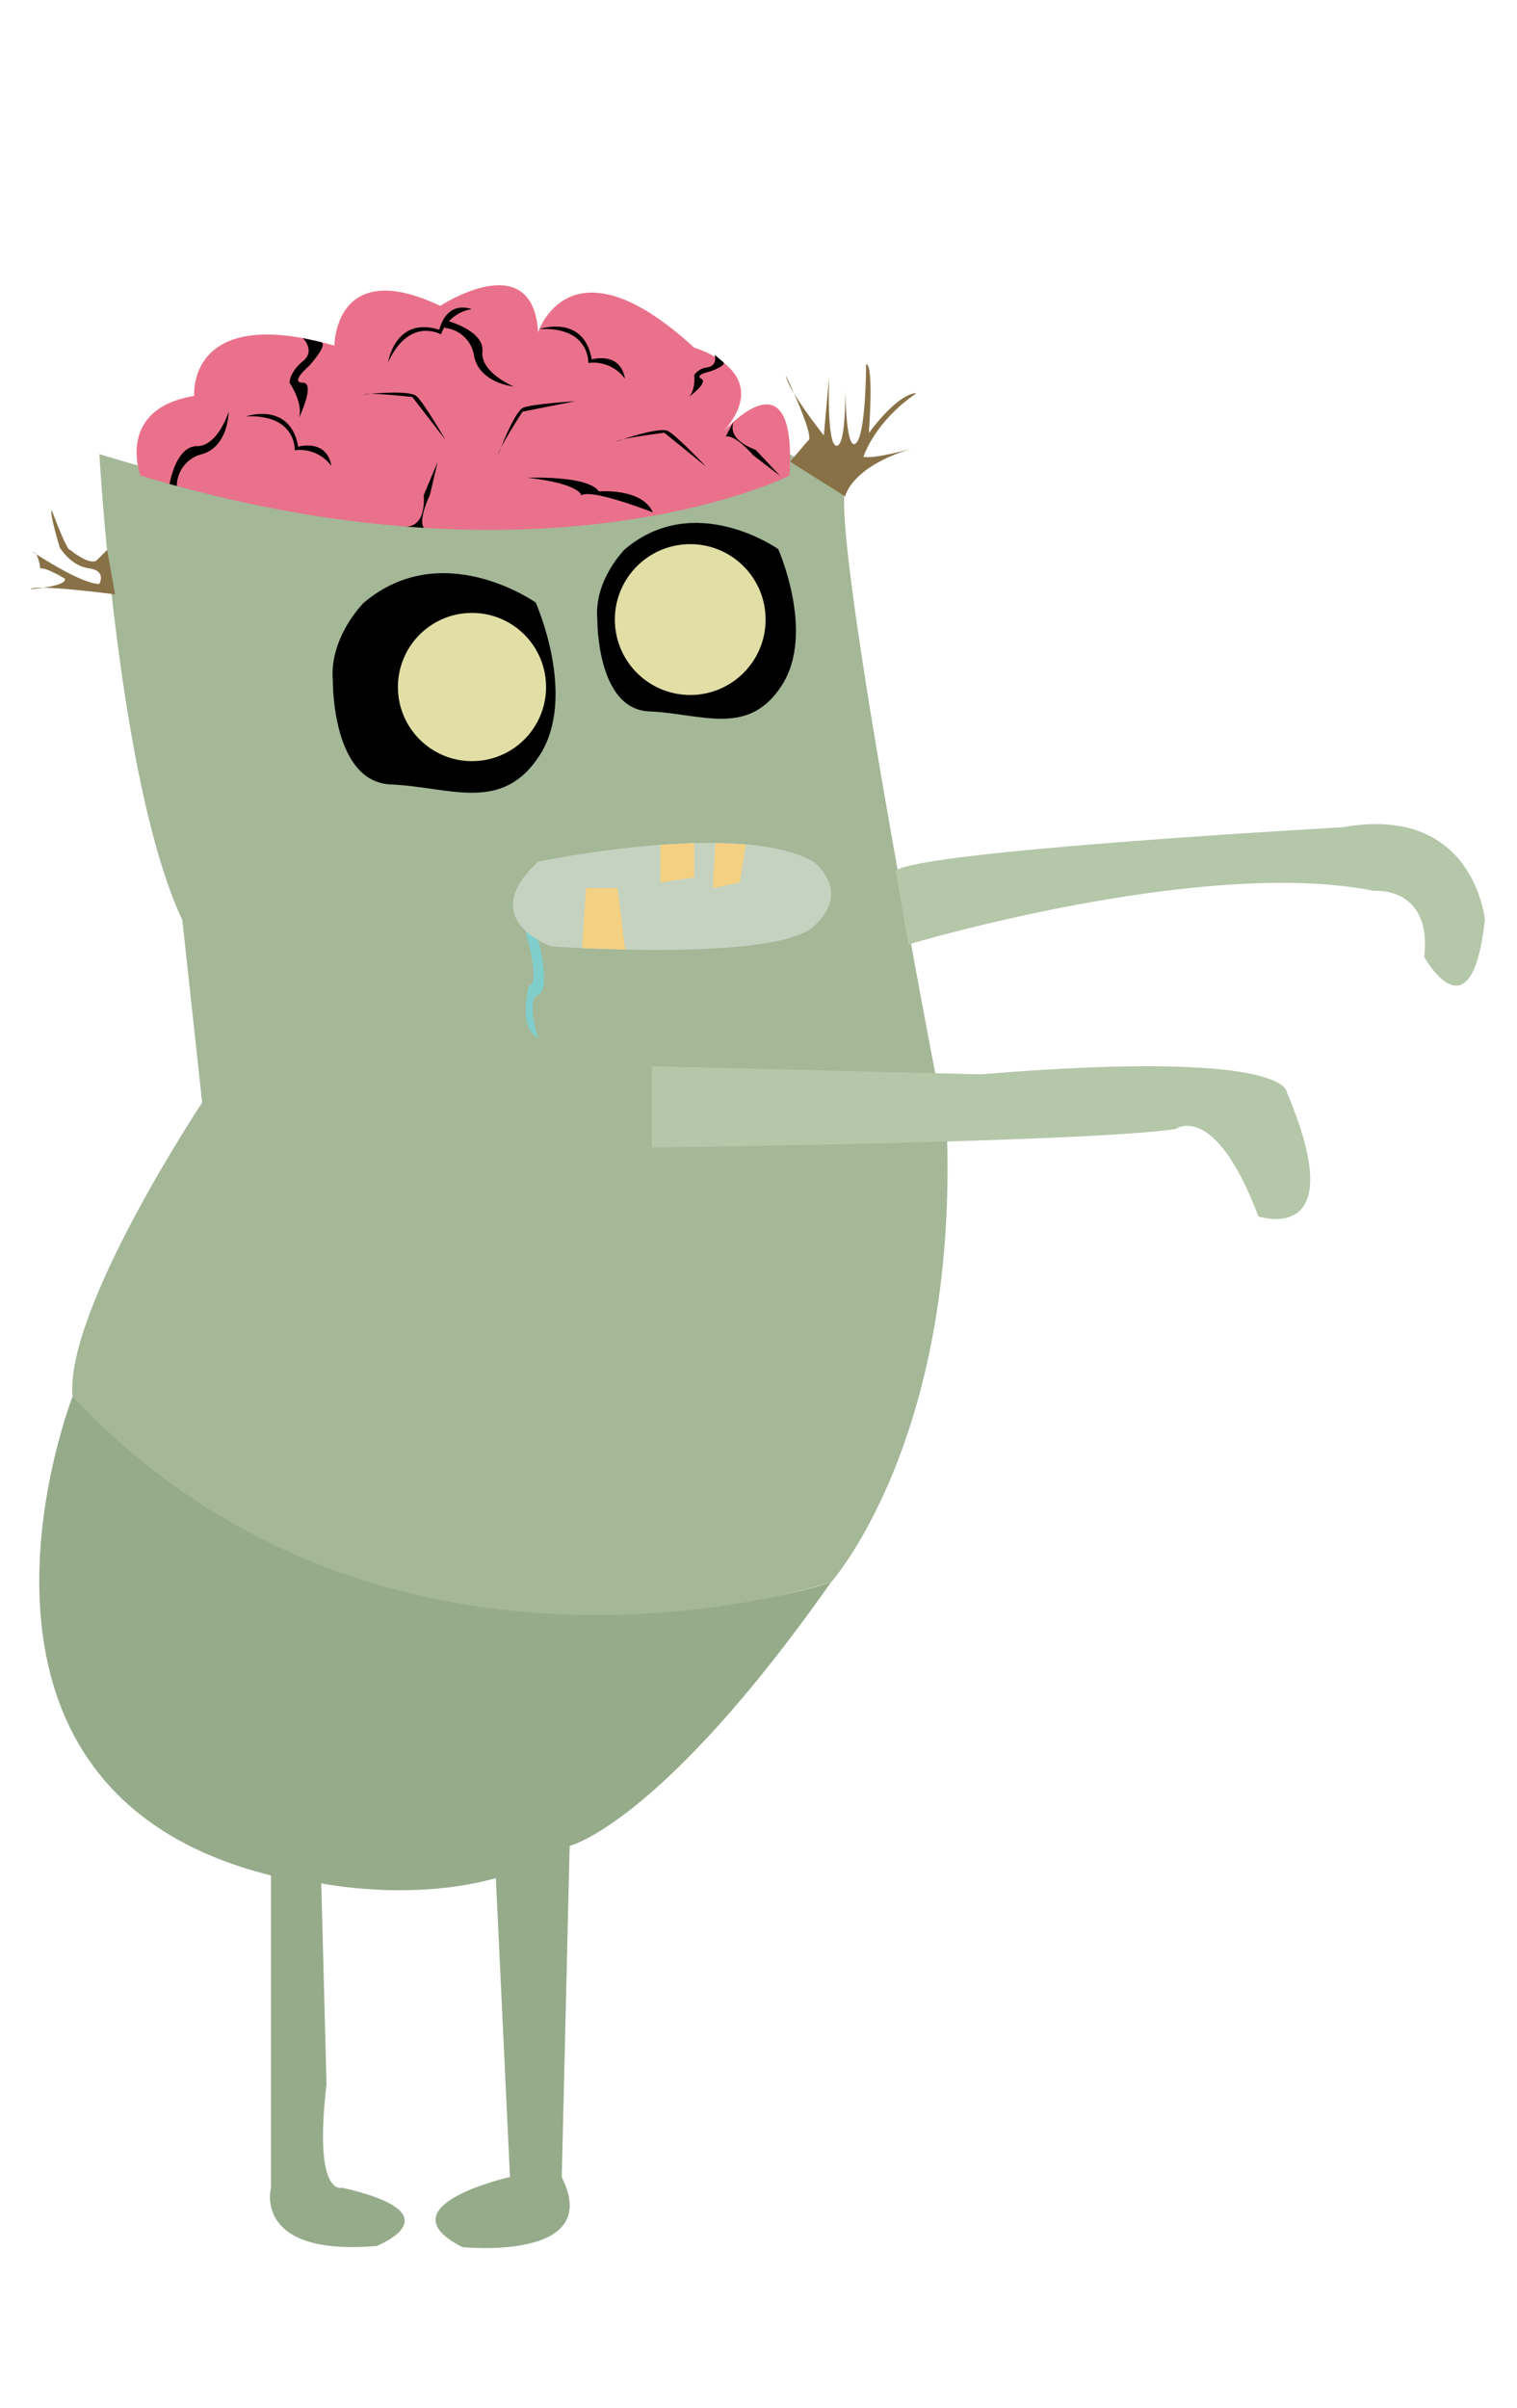 <svg id="Layer_1" data-name="Layer 1" xmlns="http://www.w3.org/2000/svg" width="290" height="460" viewBox="0 0 290 460"><defs><style>.cls-1{fill:#a4b797;}.cls-2{fill:#96ab8a;}.cls-3{fill:#80cecc;}.cls-4{fill:#b4c7a9;}.cls-5{fill:#c5d2c0;}.cls-6{fill:#f4d083;}.cls-7{fill:#e2dfa6;}.cls-8{fill:#ea718b;}.cls-9{fill:#887146;}</style></defs><path class="cls-1" d="M38.65,210.65s-26.29,39.56-24.78,56.19c0,0,43.76,64.41,145,35.46,0,0,24-26.79,22.17-85.51,0,0-22-112.35-19.48-123.47L151,86.77s-35.87,29.32-132,0c0,0,3.19,57.86,14.43,85.73.46,1.14.93,2.23,1.42,3.27"/><path class="cls-2" d="M13.87,266.84s-29.33,74.78,37.93,91.47V418S48.26,431.12,72,429.1c0,0,15.67-6.07-6.58-11.13,0,0-5.56,2-3-19.72l-1-38.43s17.19,3.54,33.37-1l2.7,57.1s-24.6,5.52-9.1,13.4c0,0,27.13,2.82,19-13.36l1.51-63.29s17.47-4.21,49.95-50.36C158.88,302.3,74.05,330.61,13.87,266.84Z"/><path class="cls-3" d="M100.45,177.83s3,10.39.68,10.48c0,0-2.24,8.2,1.78,10,0,0-2.5-7.22,0-8.29s0-10.35,0-10.35"/><path class="cls-4" d="M124.62,219.25s82.92-1,100.12-3.54c0,0,7.39-5.57,15.83,16.68,0,0,18.05,6.07,5.41-23.76,0,0,.44-8.27-58.44-3.38l-62.92-1.54"/><path class="cls-4" d="M173.66,180.44s56.13-16.82,89-10.24c0,0,11.13-1,9.61,12.64,0,0,9,16.17,11.59-7.09,0,0-2-22.24-27.27-17.69,0,0-80.75,4.46-85.38,8.3"/><path d="M69.54,115.15s-6.67,6.58-5.91,15c0,0-.19,19.25,11.08,19.72s21.32,5.63,28.5-5.64-.8-29.11-.8-29.11S84.57,102.47,69.54,115.15Z"/><path d="M119.46,104.93s-5.95,5.86-5.27,13.4c0,0-.17,17.16,9.88,17.58s19,5,25.41-5-.71-26-.71-26S132.86,93.63,119.46,104.93Z"/><path class="cls-5" d="M102.87,164.63s38.5-8.09,52.63,0c0,0,7.62,5.59,0,12.4s-50.1,3.79-50.1,3.79S90.74,175.76,102.87,164.63Z"/><polygon class="cls-6" points="126.25 161.41 126.25 168.58 132.71 167.67 132.71 161.04 126.25 161.41"/><polyline class="cls-6" points="136.75 161.04 136.25 169.69 141.42 168.58 142.57 161.32"/><polyline class="cls-6" points="111.28 181.14 112.02 169.69 118.06 169.69 119.51 181.42"/><circle class="cls-7" cx="131.95" cy="118.37" r="14.41"/><circle class="cls-7" cx="90.23" cy="131.26" r="14.16"/><path class="cls-8" d="M26.86,90.87S22,78.16,37.13,75.64c0,0-1.51-17.7,26.8-9.61,0,0,0-17.19,20.23-7.59,0,0,17.7-11.63,18.71,5.06,0,0,6.07-18.91,29.84,2.93,0,0,16.36,4.66,4.89,16.79,0,0,14.86-17.57,13.33,7.65C150.93,90.87,104.58,114.19,26.86,90.87Z"/><path d="M32.42,92.47s1.17-7.23,5.22-7.23,6.07-6.57,6.07-6.57,0,6.57-5.06,8.09a6.31,6.31,0,0,0-4.85,6.09Z"/><path d="M85.52,61.3s7.08,1.86,6.7,5.88,6,6.67,6,6.67-6.55-.63-7.58-5.8A6.32,6.32,0,0,0,85,62.64Z"/><path d="M57.88,64.59s2.54,2.38,0,4.44-2.54,4.08-2.54,4.08,2.66,3.8,1.83,6.7c0,0,3.23-6.7.7-6.7S59,70,59,70s4.07-4.38,2.22-4.68"/><path d="M136.61,67.78s.67,2-1.31,2.4a3.58,3.58,0,0,0-2.58,1.44s.31,2.84-1,4.17c0,0,3.72-2.67,2.36-3.42S135.63,71,135.63,71s3.49-1.16,2.58-1.87"/><path d="M100.88,91.28s11.51-.51,13.61,2.61c0,0,8.27-.71,10.31,4,0,0-11.79-4.62-13.65-3.25C111.15,94.64,110.88,92.4,100.88,91.28Z"/><path d="M103.12,62.87s8.48-2.93,10,5.8c0,0,5.45-1.62,6.35,3.68a7.45,7.45,0,0,0-7-3S112.81,62.4,103.12,62.87Z"/><path d="M74.2,69.22S75.51,60.35,84,63c0,0,1.08-5.57,6.19-3.94a7.44,7.44,0,0,0-5.89,4.83S78.25,60.41,74.2,69.22Z"/><path d="M47,79.56s8.48-2.93,10,5.79c0,0,5.45-1.61,6.35,3.68a7.45,7.45,0,0,0-7-3S56.68,79.09,47,79.56Z"/><path d="M77.29,100.58s4.11.79,3.72-6l2.65-6.29-1.49,6.29s-2.28,4.68-1.15,6.27"/><path d="M140.47,80.12s-2.38,3.44,4,5.83l4.69,5L144,87s-3.36-4-5.27-3.59"/><path d="M95.29,86.76s3-8.18,4.78-8.89S110,76.65,110,76.65l-10.11,2S95.29,85.75,95.29,86.76Z"/><path d="M69.54,75.37s8.65-1,10.09.32,5.5,8.3,5.5,8.3l-6.32-8.15S70.45,74.92,69.54,75.37Z"/><path d="M117.81,84.35s8.2-2.92,9.9-2S135,89.17,135,89.17l-8-6.49S118.59,83.71,117.81,84.35Z"/><path class="cls-9" d="M22,113.56s-15.17-2-16.18-1c0,0,7.08-.51,6.58-2,0,0-3.79-2.31-4.68-1.91,0,0-.38-3.15-1.39-3.15,0,0,9.1,6.07,12.64,6.07,0,0,1.52-2.53-2-3s-5.56-4-5.56-4-2-6.57-1.52-7.08c0,0,3,8.09,3.54,7.58,0,0,3.54,3,5.05,2l2-2Z"/><path class="cls-9" d="M161.57,94.84s1-5.55,12.6-9.09c0,0-7.08,2-9.1,1.52,0,0,2-6.58,10.11-12.14,0,0-3-.51-9.08,7.59,0,0,1-13.15-.53-13.15,0,0,0,13.65-2,15.17s-2-11.57-2-11.57.32,12-1.63,12-1.45-13.1-1.45-13.1l-1,11.12s-6.92-8.71-7.25-11.44c0,0,5.74,12,4.22,12.45l-3.42,4"/></svg>
